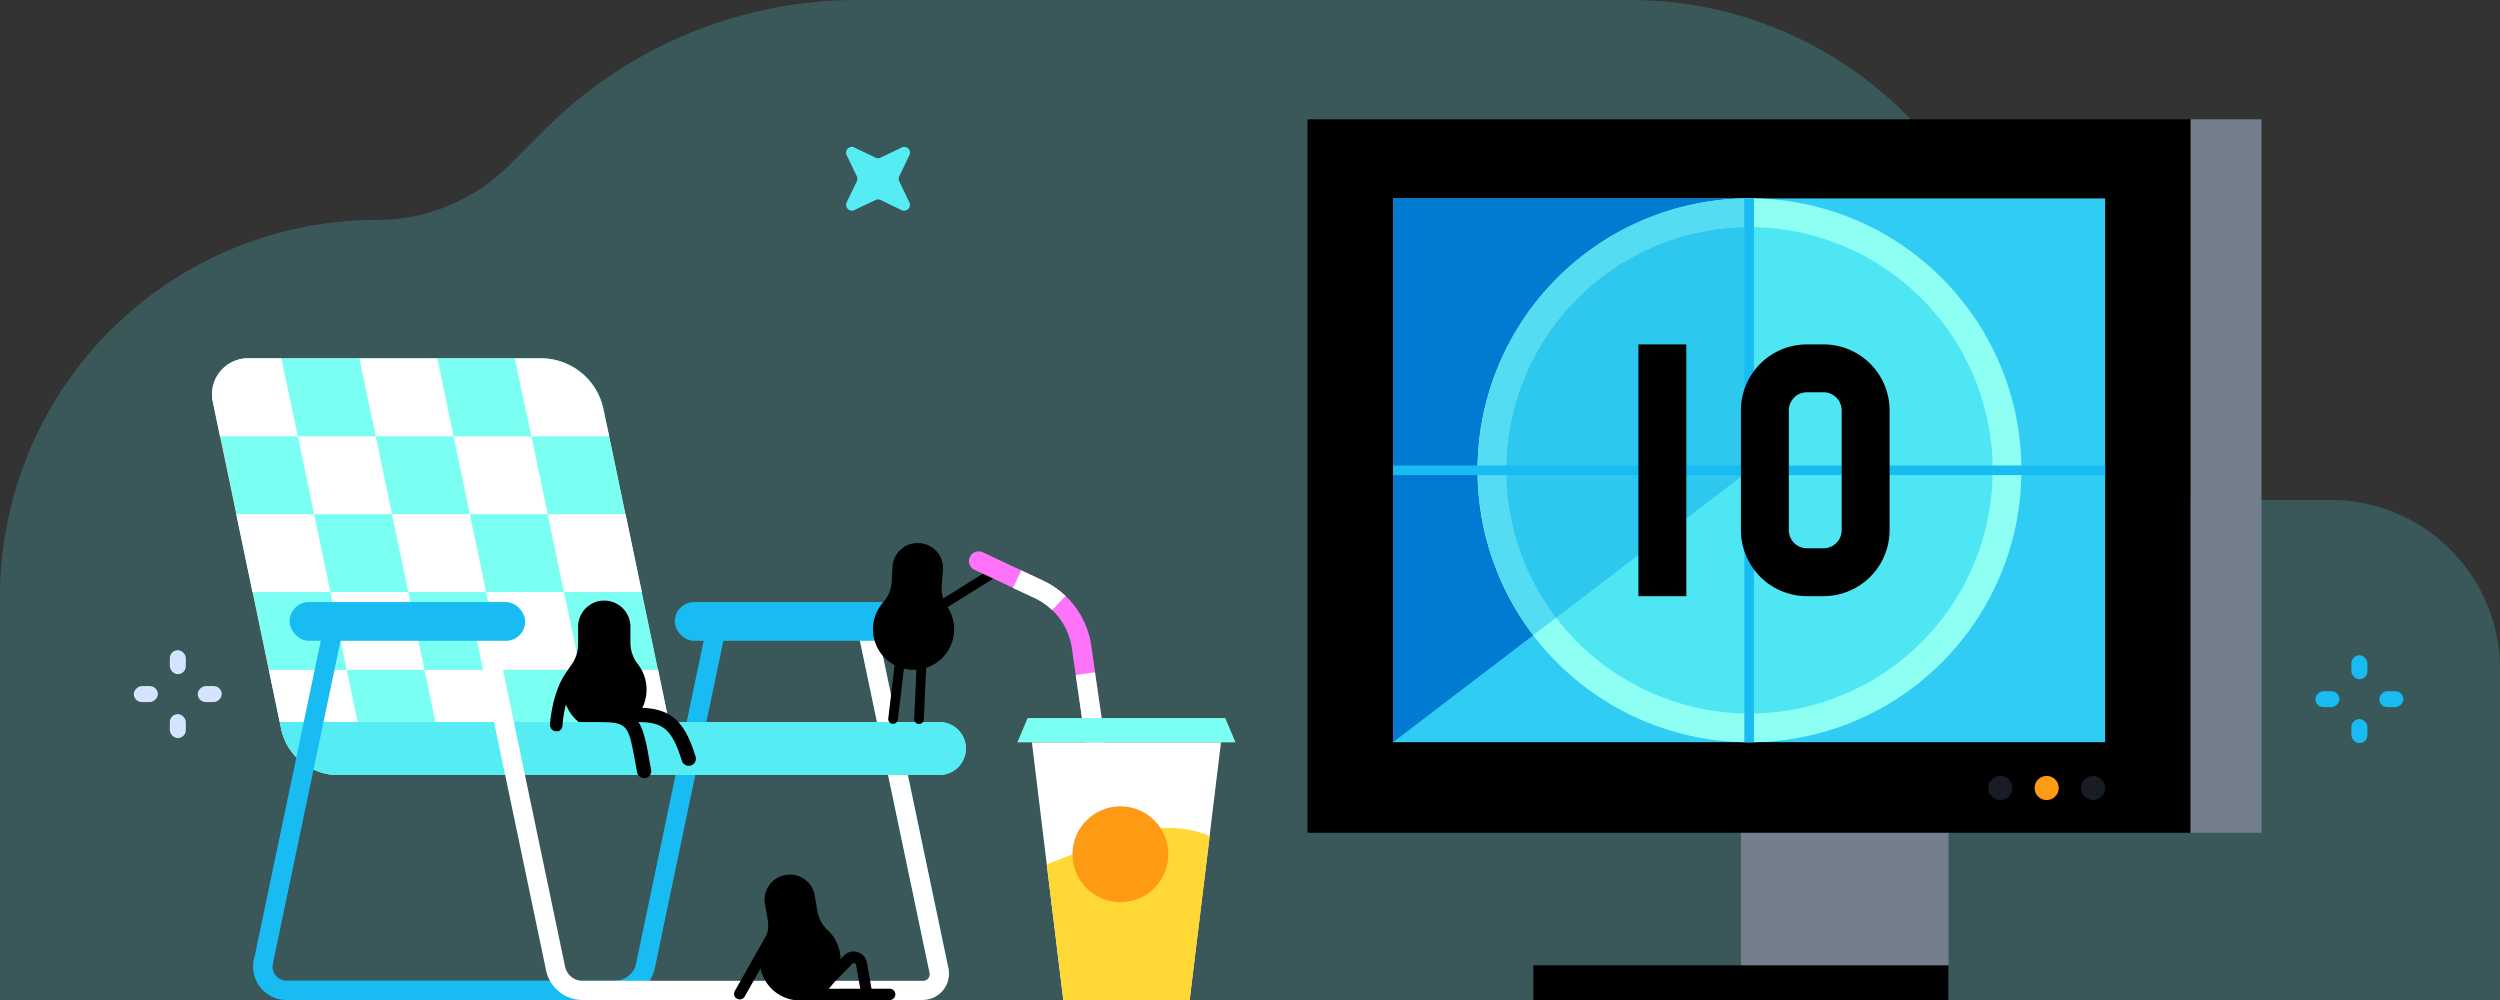 <svg xmlns="http://www.w3.org/2000/svg" viewBox="0 0 300 120"><rect x="0" y="0" width="300" height="120" fill="#333333" stroke="none"/><path d="m242.3 60v-13.36a46.64 46.64 0 0 0 -46.64-46.64h-92.79a53 53 0 0 0 -37.45 15.51l-4.3 4.3a22.44 22.44 0 0 1 -15.9 6.58 45.23 45.23 0 0 0 -45.22 45.23v48.38h300v-39.67a20.33 20.33 0 0 0 -20.33-20.33z" fill="#56ecf3" opacity=".2"/><path d="m112.68 73.39a.57.57 0 0 1 -.49-.27.58.58 0 0 1 .18-.8l6.23-3.88a.58.58 0 0 1 .8.18.58.58 0 0 1 -.19.8l-6.21 3.88a.59.59 0 0 1 -.32.09z"/><path d="m25.54 48.22 8.19 39.23a7 7 0 0 0 6.83 5.55h41l-9.14-43.89a7.66 7.66 0 0 0 -7.5-6.11h-35.15a4.32 4.32 0 0 0 -4.23 5.22z" fill="#dcddde"/><path d="m81.58 93h-41a7 7 0 0 1 -6.83-5.56l-.16-.8-8-38.42a4.32 4.32 0 0 1 4.18-5.22h35.15a7.64 7.64 0 0 1 7.49 6.09l7.85 37.53z" fill="#7cfff3"/><path d="m35.74 52.36h-9.34l-.86-4.14a4.31 4.31 0 0 1 4.22-5.22h4zm16.74-9.34h-9.35l1.96 9.34h9.34zm-7.39 9.34h-9.35l1.96 9.34h9.34zm28 0h-9.32l-2-9.34h3.1a7.64 7.64 0 0 1 7.49 6.09zm-35.39 9.34h-9.35l1.95 9.35h9.35zm18.68 0h-9.34l1.95 9.35h9.34zm18.69 0h-9.35l1.96 9.35h9.34z" fill="#fff"/><path d="m63.77 52.36h-9.34l1.95 9.34h9.34zm-14.78 18.69h-9.34l1.95 9.34h9.34zm-7.39 9.34h-9.34l1.31 6.25h9.35zm18.68 0h-9.34l1.95 9.34h9.35zm18.69 0h-9.34l1.95 9.34h9.34zm-11.29-9.34h-9.35l1.95 9.34h9.35z" fill="#fff"/><path d="m25.54 48.22 8.19 39.23a7 7 0 0 0 6.83 5.55h41l-9.14-43.89a7.66 7.66 0 0 0 -7.5-6.11h-35.15a4.32 4.32 0 0 0 -4.23 5.22z" fill="none"/><path d="m115.91 89.82a3.18 3.18 0 0 1 -3.18 3.18h-72.17a7 7 0 0 1 -6.83-5.56l-.16-.8h79.16a3.18 3.18 0 0 1 3.18 3.18z" fill="#56ecf3"/><g fill="#19bbf3"><path d="m73.82 120h-39.46a4 4 0 0 1 -3.9-4.81 1.16 1.16 0 0 1 1.37-.9 1.17 1.17 0 0 1 .9 1.38 1.67 1.67 0 0 0 1.63 2h39.46a2.57 2.57 0 0 0 2.5-2l8.86-42.3a1.16 1.16 0 0 1 1.14-.92h17.38a1.15 1.15 0 0 1 1.13.92l9 42.89a1.17 1.17 0 0 1 -2.28.48l-8.79-42h-15.5l-8.67 41.38a4.89 4.89 0 0 1 -4.77 3.88z"/><rect height="2.88" rx=".96" width="1.92" x="282.17" y="78.63"/><rect height="2.88" rx=".96" width="1.92" x="282.17" y="86.29"/><rect height="2.88" rx=".96" transform="matrix(0 1 -1 0 370.86 -203.06)" width="1.92" x="286" y="82.46"/><rect height="2.88" rx=".96" transform="matrix(0 1 -1 0 363.19 -195.4)" width="1.92" x="278.34" y="82.46"/></g><path d="m102.82 21.75-1.22 2.53a.7.7 0 0 0 .93.93l2.53-1.21a.72.72 0 0 1 .61 0l2.53 1.22a.7.7 0 0 0 .93-.93l-1.22-2.53a.7.7 0 0 1 0-.6l1.22-2.54a.69.69 0 0 0 -.93-.92l-2.53 1.22a.72.72 0 0 1 -.61 0l-2.53-1.22a.69.69 0 0 0 -.93.92l1.22 2.54a.7.7 0 0 1 0 .59z" fill="#56ecf3"/><rect fill="#d4e4ff" height="2.88" rx=".96" width="1.92" x="20.38" y="78.02"/><rect fill="#d4e4ff" height="2.88" rx=".96" width="1.92" x="20.38" y="85.69"/><rect fill="#d4e4ff" height="2.88" rx=".96" transform="matrix(0 1 -1 0 108.46 58.12)" width="1.92" x="24.21" y="81.85"/><rect fill="#d4e4ff" height="2.88" rx=".96" transform="matrix(0 1 -1 0 100.79 65.79)" width="1.92" x="16.54" y="81.85"/><path d="m110.76 120h-40.86a4.48 4.48 0 0 1 -4.37-3.55l-8.73-41.69h-16.44a1.16 1.16 0 0 1 0-2.32h17.38a1.17 1.17 0 0 1 1.14.92l8.93 42.64a2.14 2.14 0 0 0 2.09 1.7h40.86a.8.8 0 0 0 .78-1l-9-42.89a1.16 1.16 0 1 1 2.27-.48l9 42.89a3.14 3.14 0 0 1 -3.06 3.77z" fill="#fff"/><path d="m31.6 116.61h-.24a1.17 1.17 0 0 1 -.9-1.38l8.77-41.85a1.16 1.16 0 1 1 2.27.48l-8.77 41.85a1.14 1.14 0 0 1 -1.13.9z" fill="#19bbf3"/><rect fill="#19bbf3" height="4.65" rx="2.32" width="28.27" x="34.75" y="72.25"/><rect fill="#19bbf3" height="4.65" rx="2.32" width="28.27" x="80.97" y="72.25"/><path d="m135.38 117.61a1.16 1.16 0 0 1 -1.15-1l-5.6-38.8a7.92 7.92 0 0 0 -4.49-6.06l-7.2-3.37a1.16 1.16 0 0 1 1-2.1l7.2 3.37a10.25 10.25 0 0 1 5.81 7.83l5.6 38.79a1.16 1.16 0 0 1 -1 1.32z" fill="#ff73fa"/><path d="m134.23 116.62-.83-5.75 2.3-.33.83 5.74zm-2.15-14.94-.83-5.74 2.29-.33.83 5.74zm-2.16-14.93-.83-5.75 2.3-.33.83 5.74zm-3.67-13.54a7.85 7.85 0 0 0 -2.11-1.45l-2.59-1.21 1-2.1 2.59 1.21a10 10 0 0 1 2.73 1.87z" fill="#fff"/><path d="m146.52 89.08h-22.69l3.76 30.92h15.16z" fill="#fff"/><path d="m148.26 89.08h-26.17l1.22-2.91h23.72z" fill="#7cfff3"/><path d="m125.61 103.71 2 16.29h15.16l2.4-19.66c-6.49-2.86-13.65 1.25-19.56 3.37z" fill="#ffd836"/><circle cx="134.45" cy="102.51" fill="#ff9a15" r="5.75"/><path d="m75.65 77.15v-2a3.14 3.14 0 0 0 -3.19-3.08 3.14 3.14 0 0 0 -3.09 3.19v2a4.19 4.19 0 0 1 -.84 2.57 5 5 0 1 0 8-.15 4.16 4.16 0 0 1 -.88-2.53z"/><path d="m63.91 93h48.82a3.18 3.18 0 0 0 3.18-3.18 3.18 3.18 0 0 0 -3.18-3.17h-50.18z" fill="#56ecf3"/><path d="m77.3 93.37a.87.87 0 0 1 -.85-.71l-.45-2.43c-.61-3-.82-3.58-3.84-3.58a.86.86 0 1 1 0-1.72c4.11 0 4.81 1.44 5.53 5l.44 2.45a.86.86 0 0 1 -.7 1z"/><path d="m82.65 91.9a.88.88 0 0 1 -.83-.61c-1.23-4-2.41-4.64-5.35-4.64a.86.86 0 1 1 0-1.72c3.92 0 5.63 1.42 7 5.85a.86.86 0 0 1 -.57 1.08 1.09 1.09 0 0 1 -.25.04zm-15.65-4.15h-.2a.76.76 0 0 1 -.8-.75c0-.17.25-4.34 2.27-6.73a.75.75 0 1 1 1.14 1c-1.69 2-1.92 5.81-1.92 5.85a.75.75 0 0 1 -.49.63zm31.09 21.59-.33-1.92a3 3 0 0 0 -3.49-2.42 3 3 0 0 0 -2.47 3.49l.33 1.89a4.06 4.06 0 0 1 -.42 2.56 4.86 4.86 0 1 0 9.09 1.42 4.83 4.83 0 0 0 -1.48-2.74 3.94 3.94 0 0 1 -1.23-2.28zm14.91-38.98.15-1.94a3 3 0 0 0 -2.78-3.24 3 3 0 0 0 -3.27 2.82l-.1 1.87a4.05 4.05 0 0 1 -1 2.39 4.87 4.87 0 1 0 7.7.58 4 4 0 0 1 -.7-2.48z"/><path d="m106.68 120h-10.21a.68.68 0 1 1 0-1.35h10.21a.68.68 0 1 1 0 1.35z"/><path d="m104 119.83a.67.67 0 0 1 -.66-.56l-.61-3.47a.25.25 0 0 0 -.18-.21.26.26 0 0 0 -.27.07l-3.11 3.15a.68.68 0 0 1 -1 0 .69.69 0 0 1 0-1l3.11-3.15a1.63 1.63 0 0 1 2.76.86l.6 3.46a.69.69 0 0 1 -.55.79zm-15.23.1a.69.69 0 0 1 -.34-.09.67.67 0 0 1 -.25-.92l4-7.07a.68.68 0 0 1 1.18.67l-4 7.07a.69.69 0 0 1 -.59.34zm18.4-33.07h-.07a.58.58 0 0 1 -.51-.64l.91-7.62a.58.58 0 0 1 1.15.13l-.91 7.63a.57.57 0 0 1 -.57.5zm3.08.02a.58.58 0 0 1 -.55-.61l.35-7.66a.61.61 0 0 1 .61-.56.59.59 0 0 1 .55.61l-.35 7.67a.58.58 0 0 1 -.61.55z"/><path d="m208.91 97.49h24.91v22.52h-24.91z" fill="#747f8d"/><path d="m184 115.84h49.82v4.18h-49.82zm-27.1-101.52h105.97v85.61h-105.97z"/><path d="m262.88 14.32h8.5v85.61h-8.5z" fill="#747f8d"/><circle cx="251.17" cy="94.56" fill="#181c25" r="1.45"/><circle cx="245.6" cy="94.56" fill="#ff9a15" r="1.45"/><circle cx="240.03" cy="94.56" fill="#181c25" r="1.45"/><path d="m252.61 89.06h-85.45v-65.25h85.45z" fill="#30ccf3"/><path d="m209.94 23.81h-42.77v65.25l42.77-32.63z" fill="#007bd1"/><circle cx="209.94" cy="56.43" fill="#56ecf3" opacity=".8" r="32.62"/><path d="m209.94 27.26a29.18 29.18 0 1 1 -29.18 29.17 29.21 29.21 0 0 1 29.18-29.17m0-3.45a32.63 32.63 0 1 0 32.62 32.62 32.62 32.62 0 0 0 -32.62-32.62z" fill="#8efff3"/><path d="m209.94 23.81a32.62 32.62 0 0 0 -25.94 52.4l25.94-19.78z" fill="#19bbf3" opacity=".5"/><path d="m209.32 23.81h1.15v65.25h-1.15z" fill="#19bbf3"/><path d="m167.17 55.86h85.45v1.15h-85.45z" fill="#19bbf3"/><path d="m196.61 41.33h5.75v30.21h-5.75zm22.2 5.74a2.18 2.18 0 0 1 2.19 2.18v14.37a2.17 2.17 0 0 1 -2.17 2.17h-2a2.17 2.17 0 0 1 -2.17-2.17v-14.37a2.18 2.18 0 0 1 2.17-2.18h2m0-5.74h-2a7.92 7.92 0 0 0 -7.92 7.92v14.37a7.93 7.93 0 0 0 7.92 7.92h2a7.93 7.93 0 0 0 7.92-7.92v-14.37a7.92 7.92 0 0 0 -7.92-7.92z"/><link xmlns=""/><style xmlns="" id="vencord-themes">@import url("blob:https://discord.com/be2de064-c3a2-4d9e-90e6-4717e33aa34f");</style><style xmlns="" id="vencord-custom-css"/><style xmlns="" id="vencord-os-theme-values">:root{}</style></svg>
